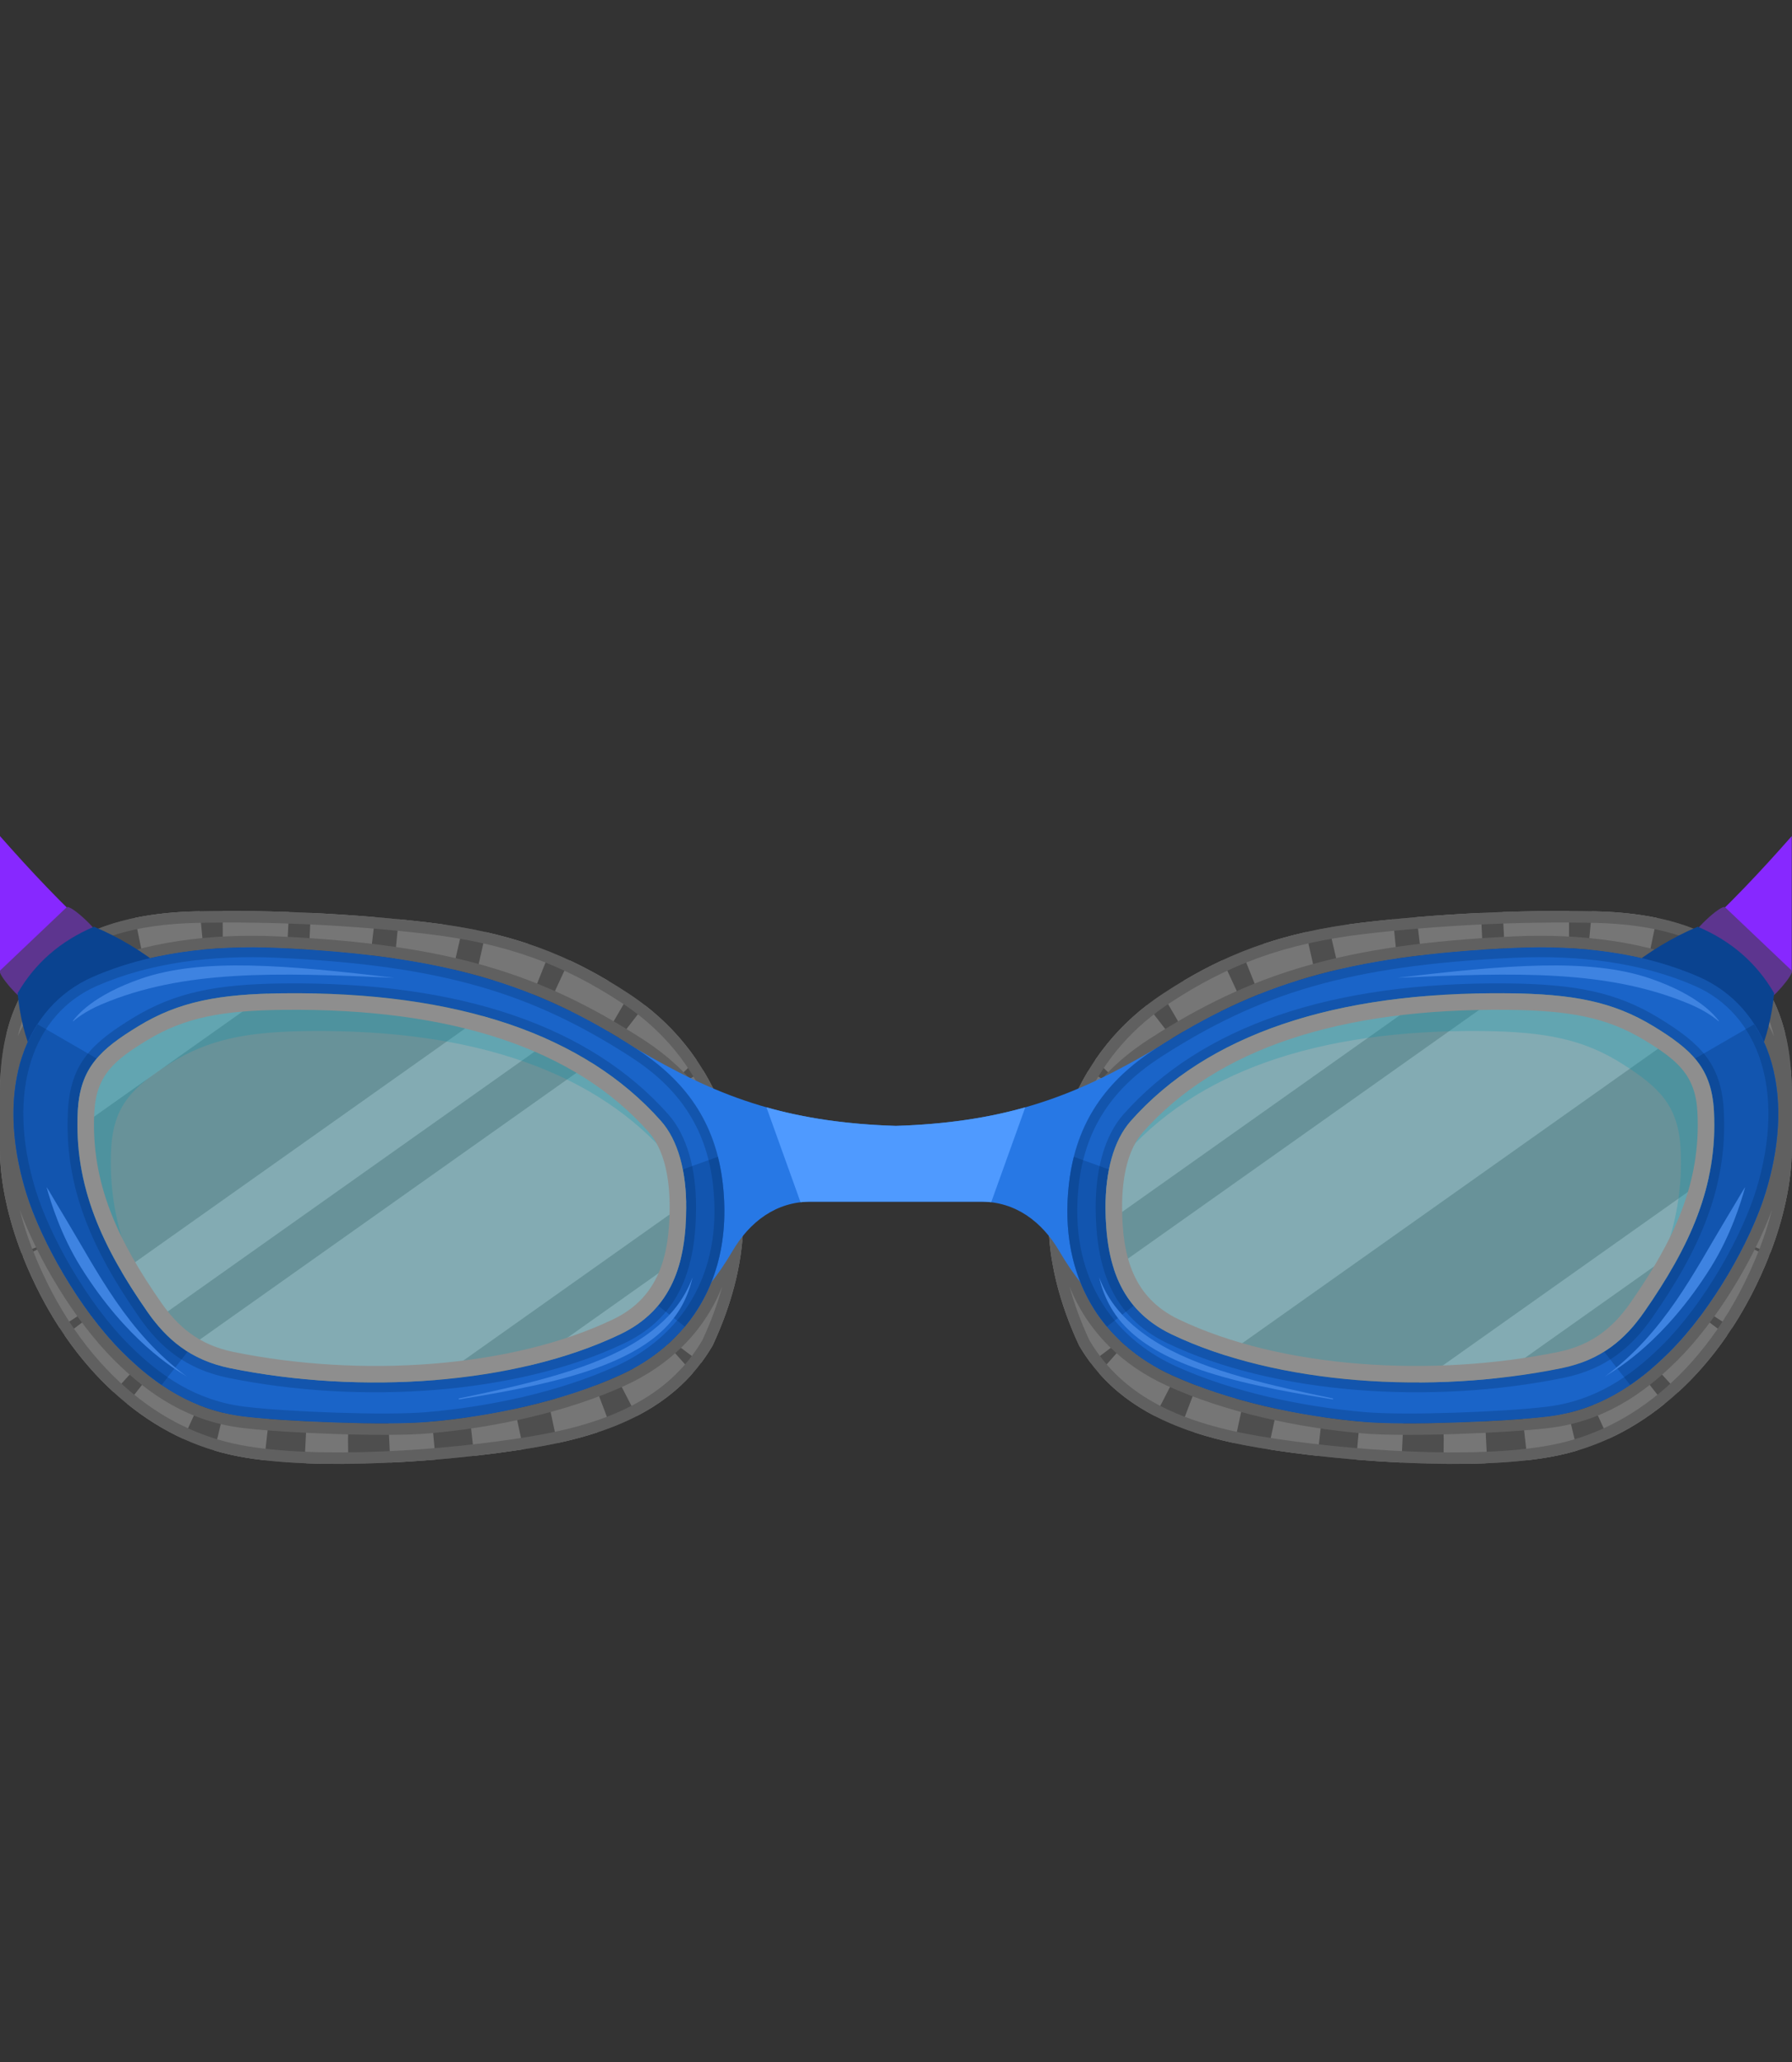 <?xml version="1.0" encoding="UTF-8" standalone="no"?><!DOCTYPE svg PUBLIC "-//W3C//DTD SVG 1.1//EN" "http://www.w3.org/Graphics/SVG/1.1/DTD/svg11.dtd"><svg width="100%" height="100%" viewBox="0 0 300 345" version="1.1" xmlns="http://www.w3.org/2000/svg" xmlns:xlink="http://www.w3.org/1999/xlink" xml:space="preserve" xmlns:serif="http://www.serif.com/" style="fill-rule:evenodd;clip-rule:evenodd;stroke-linejoin:round;stroke-miterlimit:2;"><rect x="0" y="0" width="300" height="345" fill="#333333" stroke="none"/><g id="Swimmer"><g id="SwimmingGlasses"><path d="M0,182.707c0,-23.279 15.389,-29.85 32.957,-30.228c12.896,-0.276 26.464,0.43 38.687,1.857c14.019,1.637 23.69,5.403 33.529,11.864c9.398,6.172 16.244,15.622 18.673,30.022c1.426,8.453 0.569,17.923 -4.539,28.886c-5.93,10.178 -16.393,14.836 -30.125,17.126c-14.33,2.389 -36.311,3.893 -49.21,1.444c-7.103,-1.349 -13.839,-4.532 -20.117,-10.007c-6.299,-5.494 -12.172,-13.485 -16.3,-24.141c-2.05,-5.289 -3.555,-11.636 -3.555,-17.022l0,-9.801Zm40.852,54.298c7.261,0.874 23.845,1.5 30.702,0.908c10.835,-0.937 22.635,-3.461 32.27,-7.841c11.234,-5.107 19.041,-15.962 17.167,-32.105c-1.187,-10.222 -6.241,-17.195 -14.526,-22.532c-16.658,-10.73 -31.841,-15.543 -60.001,-16.836c-10.994,-0.505 -21.785,0.838 -30.95,4.869c-11.196,4.925 -16.539,18.431 -11.142,36.067c2.435,7.957 8.913,19.537 16.176,26.741c5.582,5.535 11.866,9.713 20.304,10.729Zm259.105,-54.298l0,9.801c0,5.386 -1.505,11.733 -3.554,17.022c-4.129,10.656 -10.002,18.647 -16.301,24.141c-6.278,5.475 -13.014,8.658 -20.117,10.007c-12.899,2.449 -34.88,0.945 -49.21,-1.444c-13.732,-2.29 -24.195,-6.948 -30.125,-17.126c-5.107,-10.963 -5.965,-20.433 -4.539,-28.886c2.429,-14.4 9.275,-23.85 18.673,-30.022c9.839,-6.461 19.51,-10.227 33.529,-11.864c12.224,-1.427 25.792,-2.133 38.687,-1.857c17.568,0.378 32.957,6.949 32.957,30.228Zm-40.851,54.298c8.437,-1.016 14.721,-5.194 20.303,-10.729c7.263,-7.204 13.741,-18.784 16.176,-26.741c5.397,-17.636 0.054,-31.142 -11.142,-36.067c-9.165,-4.031 -19.956,-5.374 -30.95,-4.869c-28.16,1.293 -43.343,6.106 -60.001,16.836c-8.285,5.337 -13.339,12.31 -14.526,22.532c-1.874,16.143 5.933,26.998 17.167,32.105c9.635,4.38 21.436,6.904 32.27,7.841c6.857,0.592 23.441,-0.034 30.703,-0.908Z" style="fill:#4e4e4e;"/><path d="M3.6,209.648c-0.015,-0.039 -0.03,-0.079 -0.045,-0.118c-2.05,-5.289 -3.555,-11.636 -3.555,-17.022l0,-9.801c0,-1.279 0.046,-2.507 0.137,-3.687l2.884,0.222c-1.312,5.74 -0.995,12.626 1.351,20.293c0.222,0.726 0.478,1.482 0.765,2.262l-1.867,0.687l1.939,-0.493c0.705,1.894 1.592,3.925 2.624,6.009l-4.233,1.648Zm1.012,-35.211l-3.509,-1.566c0.755,-3.035 1.877,-5.654 3.306,-7.906l0.336,0.304l4.251,2.679c-1.798,1.827 -3.275,4.005 -4.384,6.489Zm8.745,-9.872l-4.125,-5.04c1.888,-1.546 4.01,-2.792 6.31,-3.78l0.068,0.157c0.857,-0.322 1.725,-0.625 2.603,-0.909l2.149,6.635c-1.659,0.537 -3.277,1.149 -4.848,1.84c-0.745,0.328 -1.465,0.694 -2.157,1.097Zm13.766,-4.683c-1.061,0.138 -2.104,0.31 -3.124,0.522l-1.417,-6.83c3.293,-0.682 6.788,-1.018 10.375,-1.095c0.166,-0.003 0.332,-0.007 0.499,-0.01l0.617,6.403c-2.359,0.227 -4.68,0.561 -6.95,1.01Zm10.176,-1.254l-0.029,-6.205c3.684,-0.017 7.404,0.042 11.114,0.171l-0.314,6.083c-0.531,-0.027 -1.066,-0.053 -1.606,-0.078c-3.081,-0.142 -6.147,-0.138 -9.165,0.029Zm14.435,0.264l0.291,-6.148c3.628,0.171 7.232,0.408 10.769,0.706l-0.762,6.38c-3.231,-0.386 -6.651,-0.697 -10.298,-0.938Zm14.366,1.479l0.645,-6.561c1.653,0.163 3.288,0.338 4.899,0.526c0.826,0.097 1.636,0.201 2.433,0.312l-0.004,0.029c1.135,0.229 2.249,0.471 3.343,0.725l-1.58,6.793c-3.062,-0.712 -6.29,-1.317 -9.736,-1.824Zm16.498,3.652l0.165,-0.532c-0.962,-0.261 -1.946,-0.505 -2.954,-0.731l1.529,-6.805c2.492,0.56 4.849,1.215 7.108,1.972l-0.208,0.621c1.201,0.425 2.384,0.87 3.552,1.338l-2.59,6.475c-2.139,-0.855 -4.33,-1.633 -6.602,-2.338Zm12.997,5.196l0.244,-0.494c-1.144,-0.619 -2.298,-1.201 -3.473,-1.745l2.934,-6.328c2.221,1.03 4.379,2.178 6.521,3.45l-0.217,0.366c1.226,0.655 2.448,1.339 3.67,2.052l-3.514,6.024c-2.048,-1.194 -4.093,-2.301 -6.165,-3.325Zm8.101,4.48l4.265,-5.511c3.286,2.543 6.194,5.56 8.63,9.137l-3.531,3.427c-1.893,-1.95 -4.097,-3.708 -6.595,-5.317c-0.927,-0.597 -1.849,-1.175 -2.769,-1.736Zm10.089,7.827l3.963,-2.402c2.236,3.69 4.002,7.932 5.209,12.805l-2.976,0.835c-1.226,-4.367 -3.314,-8.054 -6.196,-11.238Zm6.387,11.952l2.991,-0.69c0.256,1.112 0.484,2.256 0.683,3.434c0.578,3.424 0.781,7.016 0.478,10.806l-3.277,-0.373c0.307,-2.7 0.303,-5.597 -0.056,-8.688c-0.183,-1.571 -0.456,-3.065 -0.819,-4.489Zm0.815,13.668l3.302,0.294c-0.209,2.345 -0.612,4.765 -1.239,7.268l-0.254,-0.063l0.248,0.087c-0.831,3.308 -2.053,6.761 -3.737,10.376c-0.602,1.034 -1.251,2.01 -1.946,2.933l-4.929,-3.709c1.402,-1.332 2.672,-2.807 3.783,-4.424l1.037,0.413l-0.903,-0.609c2.382,-3.531 4.014,-7.726 4.638,-12.566Zm-9.245,17.82l4.243,4.768c-2.61,2.975 -5.759,5.328 -9.391,7.198l-3.192,-6.201c0.943,-0.486 1.847,-1.012 2.708,-1.582l-0.093,-0.171c2.065,-1.128 3.988,-2.466 5.725,-4.012Zm-12.124,6.853l2.472,6.521c-0.712,0.27 -1.433,0.533 -2.161,0.786l0.166,0.501c-2.148,0.711 -4.417,1.313 -6.798,1.825l-1.468,-6.818c0.417,-0.09 0.829,-0.182 1.237,-0.278l-0.096,-0.334c2.273,-0.655 4.499,-1.389 6.648,-2.203Zm-13.443,3.907l1.457,6.758c-2.569,0.402 -5.349,0.774 -8.253,1.1l-0.731,-6.499c2.506,-0.368 5.027,-0.82 7.527,-1.359Zm-13.843,2.117l0.593,6.371c-2.502,0.208 -5.046,0.377 -7.584,0.498l-0.314,-6.569c2.574,-0.013 4.843,-0.085 6.527,-0.23c0.259,-0.023 0.518,-0.046 0.778,-0.07Zm-14.002,0.223l-0.07,2.735l0.042,4.12c-2.41,0.024 -4.772,-0.004 -7.042,-0.093l0.002,-0.046c-0.094,-0.005 -0.187,-0.009 -0.281,-0.014l0.348,-6.966c2.284,0.114 4.667,0.205 7.001,0.264Zm-13.304,-0.661l-0.788,6.908c-1.506,-0.171 -2.934,-0.382 -4.266,-0.635c-1.37,-0.26 -2.726,-0.588 -4.068,-0.988l1.501,-6.299c1.108,0.264 2.256,0.471 3.447,0.614c1.174,0.141 2.593,0.276 4.174,0.4Zm-11.768,-2.33l-2.578,5.656c-3.226,-1.47 -6.359,-3.404 -9.389,-5.854l3.668,-4.677c2.54,1.992 5.27,3.662 8.299,4.875Zm-10.257,-6.504l-3.978,4.357c-2.874,-2.624 -5.646,-5.776 -8.188,-9.473l4.433,-3.319c1.676,2.238 3.453,4.327 5.28,6.14c0.802,0.795 1.618,1.562 2.453,2.295Zm-8.43,-9.383l-4.591,2.99c-2.285,-3.508 -4.364,-7.476 -6.138,-11.918l4.097,-2.046c1.828,3.661 4.101,7.473 6.632,10.974Zm281.786,-9.54l-4.232,-1.648c1.032,-2.084 1.918,-4.115 2.623,-6.009l1.94,0.493l-1.868,-0.687c0.287,-0.78 0.543,-1.536 0.765,-2.262c2.346,-7.667 2.663,-14.553 1.351,-20.293l2.884,-0.222c0.091,1.18 0.137,2.408 0.137,3.687l0,9.801c0,5.386 -1.505,11.733 -3.554,17.022c-0.016,0.039 -0.031,0.079 -0.046,0.118Zm-1.011,-35.211c-1.109,-2.484 -2.587,-4.662 -4.385,-6.489l4.252,-2.679l0.335,-0.304c1.429,2.252 2.551,4.871 3.306,7.906l-3.508,1.566Zm-8.746,-9.872c-0.692,-0.403 -1.411,-0.769 -2.157,-1.097c-1.57,-0.691 -3.189,-1.303 -4.848,-1.84l2.149,-6.635c0.878,0.284 1.746,0.587 2.604,0.909l0.067,-0.157c2.3,0.988 4.422,2.234 6.31,3.78l-4.125,5.04Zm-13.766,-4.683c-2.269,-0.449 -4.591,-0.783 -6.949,-1.01l0.616,-6.403c0.167,0.003 0.333,0.007 0.499,0.01c3.587,0.077 7.082,0.413 10.375,1.095l-1.416,6.83c-1.021,-0.212 -2.064,-0.384 -3.125,-0.522Zm-10.176,-1.254c-3.018,-0.167 -6.083,-0.171 -9.165,-0.029c-0.54,0.025 -1.075,0.051 -1.605,0.078l-0.315,-6.083c3.71,-0.129 7.43,-0.188 11.114,-0.171l-0.029,6.205Zm-14.435,0.264c-3.647,0.241 -7.067,0.552 -10.297,0.938l-0.763,-6.38c3.537,-0.298 7.141,-0.535 10.769,-0.706l0.291,6.148Zm-14.366,1.479c-3.446,0.507 -6.673,1.112 -9.735,1.824l-1.581,-6.793c1.094,-0.254 2.208,-0.496 3.344,-0.725l-0.004,-0.029c0.796,-0.111 1.606,-0.215 2.432,-0.312c1.611,-0.188 3.246,-0.363 4.899,-0.526l0.645,6.561Zm-16.497,3.652c-2.272,0.705 -4.464,1.483 -6.603,2.338l-2.59,-6.475c1.168,-0.468 2.351,-0.913 3.552,-1.338l-0.208,-0.621c2.259,-0.757 4.616,-1.412 7.108,-1.972l1.529,6.805c-1.008,0.226 -1.991,0.47 -2.953,0.731l0.165,0.532Zm-12.998,5.196c-2.071,1.024 -4.117,2.131 -6.165,3.325l-3.514,-6.024c1.222,-0.713 2.444,-1.397 3.67,-2.052l-0.216,-0.366c2.141,-1.272 4.299,-2.42 6.52,-3.45l2.934,6.328c-1.174,0.544 -2.329,1.126 -3.473,1.745l0.244,0.494Zm-8.101,4.48c-0.92,0.561 -1.842,1.139 -2.769,1.736c-2.498,1.609 -4.702,3.367 -6.594,5.317l-3.532,-3.427c2.436,-3.577 5.345,-6.594 8.63,-9.137l4.265,5.511Zm-10.089,7.827c-2.881,3.184 -4.97,6.871 -6.196,11.238l-2.976,-0.835c1.207,-4.873 2.974,-9.115 5.209,-12.805l3.963,2.402Zm-6.387,11.952c-0.362,1.424 -0.636,2.918 -0.819,4.489c-0.359,3.091 -0.362,5.988 -0.055,8.688l-3.278,0.373c-0.303,-3.79 -0.1,-7.382 0.478,-10.806c0.199,-1.178 0.427,-2.322 0.684,-3.434l2.99,0.69Zm-0.815,13.668c0.624,4.84 2.256,9.035 4.638,12.566l-0.903,0.609l1.037,-0.413c1.111,1.617 2.381,3.092 3.784,4.424l-4.93,3.709c-0.695,-0.923 -1.343,-1.899 -1.946,-2.933c-1.684,-3.615 -2.906,-7.068 -3.737,-10.376l0.248,-0.087l-0.254,0.063c-0.627,-2.503 -1.03,-4.923 -1.239,-7.268l3.302,-0.294Zm9.245,17.82c1.737,1.546 3.66,2.884 5.725,4.012l-0.093,0.171c0.861,0.57 1.765,1.096 2.709,1.582l-3.193,6.201c-3.631,-1.87 -6.78,-4.223 -9.391,-7.198l4.243,-4.768Zm12.124,6.853c2.149,0.814 4.375,1.548 6.648,2.203l-0.096,0.334c0.408,0.096 0.821,0.188 1.237,0.278l-1.467,6.818c-2.382,-0.512 -4.651,-1.114 -6.799,-1.825l0.166,-0.501c-0.728,-0.253 -1.448,-0.516 -2.161,-0.786l2.472,-6.521Zm13.443,3.907c2.5,0.539 5.021,0.991 7.527,1.359l-0.731,6.499c-2.904,-0.326 -5.684,-0.698 -8.253,-1.1l1.457,-6.758Zm13.843,2.117c0.26,0.024 0.519,0.047 0.778,0.07c1.684,0.145 3.954,0.217 6.528,0.23l-0.315,6.569c-2.538,-0.121 -5.082,-0.29 -7.584,-0.498l0.593,-6.371Zm14.003,0.223c2.333,-0.059 4.717,-0.15 7.001,-0.264l0.347,6.966c-0.093,0.005 -0.187,0.009 -0.281,0.014l0.002,0.046c-2.27,0.089 -4.631,0.117 -7.042,0.093l0.042,-4.12l-0.069,-2.735Zm13.303,-0.661c1.582,-0.124 3,-0.259 4.175,-0.4c1.19,-0.143 2.338,-0.35 3.447,-0.614l1.5,6.299c-1.342,0.4 -2.698,0.728 -4.068,0.988c-1.331,0.253 -2.759,0.464 -4.266,0.635l-0.788,-6.908Zm11.768,-2.33c3.029,-1.213 5.759,-2.883 8.299,-4.875l3.668,4.677c-3.03,2.45 -6.163,4.384 -9.389,5.854l-2.578,-5.656Zm10.257,-6.504c0.835,-0.733 1.651,-1.5 2.453,-2.295c1.827,-1.813 3.604,-3.902 5.28,-6.14l4.434,3.319c-2.543,3.697 -5.314,6.849 -8.188,9.473l-3.979,-4.357Zm8.431,-9.383c2.53,-3.501 4.803,-7.313 6.631,-10.974l4.097,2.046c-1.774,4.442 -3.853,8.41 -6.138,11.918l-4.59,-2.99Z" style="fill:#767676;"/><path d="M0,182.707c0,-23.279 15.389,-29.85 32.957,-30.228c12.896,-0.276 26.464,0.43 38.687,1.857c14.019,1.637 23.69,5.403 33.529,11.864c9.398,6.172 16.244,15.622 18.673,30.022c1.426,8.453 0.569,17.923 -4.539,28.886c-5.93,10.178 -16.393,14.836 -30.125,17.126c-14.33,2.389 -36.311,3.893 -49.21,1.444c-7.103,-1.349 -13.839,-4.532 -20.117,-10.007c-6.299,-5.494 -12.172,-13.485 -16.3,-24.141c-2.05,-5.289 -3.555,-11.636 -3.555,-17.022l0,-9.801Zm40.852,54.298c7.261,0.874 23.845,1.5 30.702,0.908c10.835,-0.937 22.635,-3.461 32.27,-7.841c11.234,-5.107 19.041,-15.962 17.167,-32.105c-1.187,-10.222 -6.241,-17.195 -14.526,-22.532c-16.658,-10.73 -31.841,-15.543 -60.001,-16.836c-10.994,-0.505 -21.785,0.838 -30.95,4.869c-11.196,4.925 -16.539,18.431 -11.142,36.067c2.435,7.957 8.913,19.537 16.176,26.741c5.582,5.535 11.866,9.713 20.304,10.729Zm-37.888,-63.618c2.469,-5.369 6.556,-9.391 11.773,-11.685c9.422,-4.145 20.513,-5.55 31.815,-5.031c28.614,1.314 44.032,6.239 60.958,17.142c4.48,2.885 8.064,6.225 10.669,10.241c-3.284,-7.083 -8.138,-12.348 -14.065,-16.24c-9.593,-6.3 -19.025,-9.965 -32.694,-11.561c-12.139,-1.417 -25.614,-2.119 -38.422,-1.844c-9.961,0.214 -19.226,2.41 -25.008,8.984c-2.292,2.607 -4.015,5.896 -5.026,9.994Zm117.957,41.828c-3.077,7.734 -9.019,13.305 -16.298,16.614c-9.825,4.466 -21.855,7.052 -32.903,8.006c-6.945,0.601 -23.744,-0.029 -31.099,-0.914c-8.898,-1.071 -15.546,-5.438 -21.432,-11.275c-6.806,-6.751 -12.943,-17.232 -15.884,-25.241c0.562,2.222 1.266,4.405 2.049,6.428c3.998,10.318 9.67,18.064 15.769,23.384c5.996,5.229 12.425,8.277 19.209,9.565c12.722,2.416 34.4,0.905 48.533,-1.452c13.05,-2.176 23.072,-6.474 28.732,-16.122c1.448,-3.12 2.54,-6.114 3.324,-8.993Zm179.036,-32.508l0,9.801c0,5.386 -1.505,11.733 -3.554,17.022c-4.129,10.656 -10.002,18.647 -16.301,24.141c-6.278,5.475 -13.014,8.658 -20.117,10.007c-12.899,2.449 -34.88,0.945 -49.21,-1.444c-13.732,-2.29 -24.195,-6.948 -30.125,-17.126c-5.107,-10.963 -5.965,-20.433 -4.539,-28.886c2.429,-14.4 9.275,-23.85 18.673,-30.022c9.839,-6.461 19.51,-10.227 33.529,-11.864c12.224,-1.427 25.792,-2.133 38.687,-1.857c17.568,0.378 32.957,6.949 32.957,30.228Zm-40.851,54.298c8.437,-1.016 14.721,-5.194 20.303,-10.729c7.263,-7.204 13.741,-18.784 16.176,-26.741c5.397,-17.636 0.054,-31.142 -11.142,-36.067c-9.165,-4.031 -19.956,-5.374 -30.95,-4.869c-28.16,1.293 -43.343,6.106 -60.001,16.836c-8.285,5.337 -13.339,12.31 -14.526,22.532c-1.874,16.143 5.933,26.998 17.167,32.105c9.635,4.38 21.436,6.904 32.27,7.841c6.857,0.592 23.441,-0.034 30.703,-0.908Zm-80.07,-21.79c0.784,2.879 1.876,5.873 3.324,8.993c5.66,9.648 15.682,13.946 28.732,16.122c14.133,2.357 35.811,3.868 48.533,1.452c6.784,-1.288 13.213,-4.336 19.209,-9.565c6.099,-5.32 11.771,-13.066 15.769,-23.384c0.784,-2.023 1.487,-4.206 2.049,-6.428c-2.941,8.009 -9.077,18.49 -15.884,25.241c-5.886,5.837 -12.534,10.204 -21.432,11.275c-7.355,0.885 -24.154,1.515 -31.099,0.914c-11.048,-0.954 -23.078,-3.54 -32.902,-8.006c-7.28,-3.309 -13.222,-8.88 -16.299,-16.614Zm117.958,-41.828c-1.012,-4.098 -2.735,-7.387 -5.027,-9.994c-5.782,-6.574 -15.047,-8.77 -25.008,-8.984c-12.807,-0.275 -26.282,0.427 -38.422,1.844c-13.669,1.596 -23.1,5.261 -32.693,11.561c-5.928,3.892 -10.782,9.157 -14.066,16.24c2.605,-4.016 6.189,-7.356 10.669,-10.241c16.926,-10.903 32.344,-15.828 60.958,-17.142c11.302,-0.519 22.393,0.886 31.815,5.031c5.217,2.294 9.304,6.316 11.774,11.685Z" style="fill:#606060;"/><path d="M4.117,167.149l-4.117,-4.753l0,-22.502c5.118,5.804 10.478,11.539 16.583,17.061l-12.466,10.194Zm291.723,0l-12.466,-10.194c6.105,-5.522 11.465,-11.257 16.583,-17.061l0,22.502l-4.117,4.753Z" style="fill:#8728ff;"/><path d="M4.117,167.149c-0.504,0.505 -4.622,-4.249 -4.117,-4.753l11.15,-10.589c0.625,-0.626 6.058,4.523 5.433,5.148l-12.466,10.194Zm291.723,0l-12.466,-10.194c-0.625,-0.625 4.808,-5.774 5.433,-5.148l11.15,10.589c0.505,0.504 -3.612,5.258 -4.117,4.753Z" style="fill:#5d358f;"/><path d="M5.517,176.578c-1.361,-3.106 -2.197,-6.587 -2.572,-10.398c2.926,-5.047 7.191,-8.755 12.793,-11.127c4.193,1.753 8.167,4.164 11.938,7.184l-22.159,14.341Zm288.923,-0l-22.158,-14.341c3.77,-3.02 7.744,-5.431 11.937,-7.184c5.602,2.372 9.867,6.08 12.793,11.127c-0.375,3.811 -1.211,7.292 -2.572,10.398Z" style="fill:#0a4390;"/><path d="M164.258,201.053l-28.559,0c-5.752,0 -10.197,3.345 -13.099,8.311c-2.39,4.088 -5.017,7.35 -8.24,10.071c4.754,-11.226 5.222,-21.664 0.774,-31.199c-1.993,-4.273 -5.458,-8.919 -8.669,-12.801c12.945,7.641 24.419,12.339 43.514,12.941c19.094,-0.602 30.568,-5.3 43.513,-12.941c-3.21,3.882 -6.676,8.528 -8.669,12.801c-4.448,9.535 -3.98,19.973 0.775,31.199c-3.224,-2.721 -5.851,-5.983 -8.24,-10.071c-2.903,-4.966 -7.348,-8.311 -13.1,-8.311Z" style="fill:#2778e5;"/><path d="M164.258,201.053l-28.559,0c-0.572,0 -1.132,0.034 -1.679,0.098l-5.708,-15.883c6.254,1.772 13.214,2.841 21.667,3.108c8.452,-0.267 15.412,-1.336 21.666,-3.108l-5.708,15.883c-0.547,-0.064 -1.106,-0.098 -1.679,-0.098Z" style="fill:#4f9aff;"/><path d="M40.852,237.005c-8.438,-1.016 -14.722,-5.194 -20.304,-10.729c-7.263,-7.204 -13.741,-18.784 -16.176,-26.741c-5.397,-17.636 -0.054,-31.142 11.142,-36.067c9.165,-4.031 19.956,-5.374 30.95,-4.869c28.16,1.293 43.343,6.106 60.001,16.836c8.285,5.337 13.339,12.31 14.526,22.532c1.874,16.143 -5.933,26.998 -17.167,32.105c-9.635,4.38 -21.435,6.904 -32.27,7.841c-6.857,0.592 -23.441,-0.034 -30.702,-0.908Zm-2.317,-8.09c21.79,4.439 47.64,2.776 65.304,-5.674c8.69,-4.156 11.003,-11.937 11.039,-21.149c0.024,-5.995 -1.309,-11.255 -4.23,-14.546c-12.748,-14.365 -33.923,-21.679 -63.24,-21.356c-10.727,0.119 -17.459,1.374 -24.244,5.505c-6.373,3.88 -9.75,6.945 -10.139,14.2c-0.674,12.555 4.121,22.78 11.686,33.632c3.132,4.493 7.146,8.028 13.824,9.388Zm220.571,8.09c-7.262,0.874 -23.846,1.5 -30.703,0.908c-10.834,-0.937 -22.635,-3.461 -32.27,-7.841c-11.234,-5.107 -19.041,-15.962 -17.167,-32.105c1.187,-10.222 6.241,-17.195 14.526,-22.532c16.658,-10.73 31.841,-15.543 60.001,-16.836c10.994,-0.505 21.785,0.838 30.95,4.869c11.196,4.925 16.539,18.431 11.142,36.067c-2.435,7.957 -8.913,19.537 -16.176,26.741c-5.582,5.535 -11.866,9.713 -20.303,10.729Zm2.316,-8.09c6.678,-1.36 10.692,-4.895 13.824,-9.388c7.565,-10.852 12.36,-21.077 11.687,-33.632c-0.39,-7.255 -3.767,-10.32 -10.14,-14.2c-6.785,-4.131 -13.516,-5.386 -24.244,-5.505c-29.317,-0.323 -50.492,6.991 -63.24,21.356c-2.921,3.291 -4.253,8.551 -4.23,14.546c0.036,9.212 2.349,16.993 11.039,21.149c17.664,8.45 43.514,10.113 65.304,5.674Z" style="fill:#1a64c8;"/><path d="M31.412,226.149l-4.364,5.582c-2.309,-1.576 -4.452,-3.424 -6.5,-5.455c-7.263,-7.204 -13.741,-18.784 -16.176,-26.741c-3.549,-11.597 -2.454,-21.409 1.896,-28.169l9.923,5.746c-1.904,2.243 -2.959,4.919 -3.166,8.783c-0.674,12.555 4.121,22.78 11.686,33.632c1.819,2.61 3.936,4.897 6.701,6.622Zm82.897,-30.486l5.88,-2.116c0.354,1.403 0.622,2.874 0.802,4.42c1.174,10.114 -1.452,18.152 -6.34,24.002l-4.492,-3.519c3.576,-4.279 4.694,-9.974 4.719,-16.358c0.009,-2.271 -0.177,-4.436 -0.569,-6.429Zm154.237,30.486c2.764,-1.725 4.881,-4.012 6.7,-6.622c7.565,-10.852 12.36,-21.077 11.687,-33.632c-0.208,-3.864 -1.263,-6.54 -3.167,-8.783l9.923,-5.746c4.35,6.76 5.445,16.572 1.896,28.169c-2.435,7.957 -8.913,19.537 -16.176,26.741c-2.048,2.031 -4.191,3.879 -6.499,5.455l-4.364,-5.582Zm-82.897,-30.486c-0.393,1.993 -0.579,4.158 -0.57,6.429c0.025,6.384 1.143,12.079 4.719,16.358l-4.492,3.519c-4.888,-5.85 -7.514,-13.888 -6.34,-24.002c0.18,-1.546 0.448,-3.017 0.802,-4.42l5.881,2.116Z" style="fill:#1255af;"/><path d="M38.535,228.915c-6.678,-1.36 -10.692,-4.895 -13.824,-9.388c-7.565,-10.852 -12.36,-21.077 -11.686,-33.632c0.389,-7.255 3.766,-10.32 10.139,-14.2c6.785,-4.131 13.517,-5.386 24.244,-5.505c29.317,-0.323 50.492,6.991 63.24,21.356c2.921,3.291 4.254,8.551 4.23,14.546c-0.036,9.212 -2.349,16.993 -11.039,21.149c-17.664,8.45 -43.514,10.113 -65.304,5.674Zm222.887,0c-21.79,4.439 -47.64,2.776 -65.304,-5.674c-8.69,-4.156 -11.003,-11.937 -11.039,-21.149c-0.023,-5.995 1.309,-11.255 4.23,-14.546c12.748,-14.365 33.923,-21.679 63.24,-21.356c10.728,0.119 17.459,1.374 24.244,5.505c6.373,3.88 9.75,6.945 10.14,14.2c0.673,12.555 -4.122,22.78 -11.687,33.632c-3.132,4.493 -7.146,8.028 -13.824,9.388Z" style="fill:#9ff2ff;fill-opacity:0.5;"/><path d="M12.966,188.808c-0.013,-0.957 0.006,-1.928 0.059,-2.913c0.389,-7.255 3.766,-10.32 10.139,-14.2c6.228,-3.792 12.411,-5.161 21.681,-5.451l-31.879,22.564Zm67.846,-18.811c4.045,1.122 7.817,2.488 11.313,4.095l-66.305,46.933c-0.383,-0.485 -0.752,-0.985 -1.109,-1.498c-1.579,-2.265 -3.037,-4.503 -4.351,-6.74l60.452,-42.79Zm18.153,7.762c4.464,2.776 8.36,6.042 11.683,9.787c2.781,3.133 4.122,8.051 4.224,13.69l-41.897,29.656c-11.467,0.946 -23.468,0.258 -34.44,-1.977c-2.999,-0.611 -5.462,-1.661 -7.548,-3.039l67.978,-48.117Zm15.064,32.582c-1.29,5.526 -4.251,10.059 -10.19,12.9c-4.674,2.236 -9.921,3.997 -15.515,5.295l25.705,-18.195Zm71.126,-5.657c-0.049,-0.85 -0.073,-1.714 -0.076,-2.592c-0.023,-5.995 1.309,-11.255 4.23,-14.546c10.678,-12.032 27.267,-19.117 49.6,-20.911l-53.754,38.049Zm66.414,-38.502c0.326,0.002 0.653,0.005 0.98,0.008c10.728,0.119 17.459,1.374 24.244,5.505c1.161,0.707 2.223,1.387 3.185,2.07l-74.868,52.993c-3.171,-1.003 -6.185,-2.174 -8.992,-3.517c-5.233,-2.503 -8.154,-6.32 -9.657,-10.973l65.108,-46.086Zm34.503,30.763c-0.836,3.895 -2.214,7.626 -4.025,11.309l-31.568,22.344c-4.271,0.456 -8.614,0.692 -12.949,0.706l48.542,-34.359Zm-12.21,24.424c-2.417,2.969 -5.4,5.374 -9.581,6.782l9.581,-6.782Z" style="fill:#d5f9ff;fill-opacity:0.25;"/><path d="M28.653,224.071c-1.496,-1.341 -2.78,-2.877 -3.942,-4.544c-7.565,-10.852 -12.36,-21.077 -11.686,-33.632c0.389,-7.255 3.766,-10.32 10.139,-14.2c6.785,-4.131 13.517,-5.386 24.244,-5.505c29.317,-0.323 50.492,6.991 63.24,21.356c2.246,2.531 3.553,6.226 4.027,10.525c-0.622,-1.614 -1.426,-3.034 -2.423,-4.205c-12.228,-14.365 -32.539,-21.679 -60.661,-21.356c-10.29,0.118 -16.747,1.373 -23.255,5.505c-6.113,3.88 -9.352,6.945 -9.726,14.2c-0.611,11.868 3.466,21.654 10.043,31.856Zm156.63,-26c0.473,-4.299 1.78,-7.994 4.026,-10.525c12.748,-14.365 33.923,-21.679 63.24,-21.356c10.728,0.119 17.459,1.374 24.244,5.505c6.373,3.88 9.75,6.945 10.14,14.2c0.673,12.555 -4.122,22.78 -11.687,33.632c-1.162,1.667 -2.446,3.203 -3.942,4.544c6.577,-10.202 10.654,-19.988 10.043,-31.856c-0.374,-7.255 -3.613,-10.32 -9.726,-14.2c-6.508,-4.132 -12.965,-5.387 -23.255,-5.505c-28.121,-0.323 -48.433,6.991 -60.661,21.356c-0.997,1.171 -1.801,2.591 -2.422,4.205Z" style="fill:#0296ad;fill-opacity:0.25;"/><path d="M38.535,228.915c-6.678,-1.36 -10.692,-4.895 -13.824,-9.388c-7.565,-10.852 -12.36,-21.077 -11.686,-33.632c0.389,-7.255 3.766,-10.32 10.139,-14.2c6.785,-4.131 13.517,-5.386 24.244,-5.505c29.317,-0.323 50.492,6.991 63.24,21.356c2.921,3.291 4.254,8.551 4.23,14.546c-0.036,9.212 -2.349,16.993 -11.039,21.149c-17.664,8.45 -43.514,10.113 -65.304,5.674Zm0.554,-2.715c21.204,4.32 46.365,2.764 63.555,-5.458c7.621,-3.646 9.432,-10.581 9.464,-18.661c0.02,-5.215 -0.991,-9.833 -3.532,-12.696c-12.311,-13.872 -32.826,-20.736 -61.138,-20.424c-10.095,0.111 -16.448,1.213 -22.833,5.101c-5.433,3.307 -8.482,5.797 -8.814,11.982c-0.639,11.92 4.01,21.595 11.193,31.899c2.746,3.939 6.248,7.064 12.105,8.257Zm222.333,2.715c-21.79,4.439 -47.64,2.776 -65.304,-5.674c-8.69,-4.156 -11.003,-11.937 -11.039,-21.149c-0.023,-5.995 1.309,-11.255 4.23,-14.546c12.748,-14.365 33.923,-21.679 63.24,-21.356c10.728,0.119 17.459,1.374 24.244,5.505c6.373,3.88 9.75,6.945 10.14,14.2c0.673,12.555 -4.122,22.78 -11.687,33.632c-3.132,4.493 -7.146,8.028 -13.824,9.388Zm-0.553,-2.715c5.856,-1.193 9.358,-4.318 12.104,-8.257c7.183,-10.304 11.832,-19.979 11.193,-31.899c-0.332,-6.185 -3.381,-8.675 -8.814,-11.982c-6.385,-3.888 -12.738,-4.99 -22.833,-5.101c-28.312,-0.312 -48.827,6.552 -61.138,20.424c-2.541,2.863 -3.552,7.481 -3.531,12.696c0.031,8.08 1.842,15.015 9.463,18.661c17.19,8.222 42.352,9.778 63.556,5.458Z" style="fill:#8e8e8e;"/><path d="M40.852,237.005c-8.438,-1.016 -14.722,-5.194 -20.304,-10.729c-7.263,-7.204 -13.741,-18.784 -16.176,-26.741c-5.397,-17.636 -0.054,-31.142 11.142,-36.067c9.165,-4.031 19.956,-5.374 30.95,-4.869c28.16,1.293 43.343,6.106 60.001,16.836c8.285,5.337 13.339,12.31 14.526,22.532c1.874,16.143 -5.933,26.998 -17.167,32.105c-9.635,4.38 -21.435,6.904 -32.27,7.841c-6.857,0.592 -23.441,-0.034 -30.702,-0.908Zm0.197,-1.638c7.181,0.864 23.582,1.488 30.363,0.902c10.652,-0.92 22.256,-3.393 31.729,-7.699c10.635,-4.834 17.985,-15.132 16.211,-30.413c-1.124,-9.685 -5.931,-16.279 -13.78,-21.335c-16.429,-10.582 -31.411,-15.299 -59.184,-16.575c-10.73,-0.493 -21.265,0.796 -30.21,4.731c-10.552,4.642 -15.315,17.454 -10.228,34.074c2.372,7.753 8.684,19.034 15.76,26.052c5.321,5.277 11.295,9.295 19.339,10.263Zm-2.843,-4.835c-7.168,-1.46 -11.487,-5.24 -14.848,-10.061c-7.793,-11.179 -12.675,-21.732 -11.981,-34.664c0.424,-7.893 3.996,-11.3 10.929,-15.521c7.023,-4.276 13.98,-5.623 25.084,-5.745c29.916,-0.33 51.483,7.251 64.492,21.91c3.147,3.546 4.671,9.188 4.646,15.648c-0.039,9.887 -2.651,18.169 -11.977,22.63c-17.946,8.585 -44.207,10.313 -66.345,5.803Zm0.329,-1.617c21.79,4.439 47.64,2.776 65.304,-5.674c8.69,-4.156 11.003,-11.937 11.039,-21.149c0.024,-5.995 -1.309,-11.255 -4.23,-14.546c-12.748,-14.365 -33.923,-21.679 -63.24,-21.356c-10.727,0.119 -17.459,1.374 -24.244,5.505c-6.373,3.88 -9.75,6.945 -10.139,14.2c-0.674,12.555 4.121,22.78 11.686,33.632c3.132,4.493 7.146,8.028 13.824,9.388Zm220.571,8.09c-7.262,0.874 -23.846,1.5 -30.703,0.908c-10.834,-0.937 -22.635,-3.461 -32.27,-7.841c-11.234,-5.107 -19.041,-15.962 -17.167,-32.105c1.187,-10.222 6.241,-17.195 14.526,-22.532c16.658,-10.73 31.841,-15.543 60.001,-16.836c10.994,-0.505 21.785,0.838 30.95,4.869c11.196,4.925 16.539,18.431 11.142,36.067c-2.435,7.957 -8.913,19.537 -16.176,26.741c-5.582,5.535 -11.866,9.713 -20.303,10.729Zm-0.197,-1.638c8.043,-0.968 14.017,-4.986 19.338,-10.263c7.077,-7.018 13.388,-18.299 15.761,-26.052c5.086,-16.62 0.323,-29.432 -10.229,-34.074c-8.945,-3.935 -19.48,-5.224 -30.21,-4.731c-27.773,1.276 -42.755,5.993 -59.184,16.575c-7.849,5.056 -12.655,11.65 -13.78,21.335c-1.774,15.281 5.576,25.579 16.211,30.413c9.473,4.306 21.077,6.779 31.73,7.699c6.78,0.586 23.181,-0.038 30.363,-0.902Zm2.842,-4.835c-22.138,4.51 -48.399,2.782 -66.345,-5.803c-9.326,-4.461 -11.938,-12.743 -11.977,-22.63c-0.025,-6.46 1.499,-12.102 4.646,-15.648c13.009,-14.659 34.576,-22.24 64.493,-21.91c11.103,0.122 18.06,1.469 25.083,5.745c6.933,4.221 10.505,7.628 10.929,15.521c0.694,12.932 -4.188,23.485 -11.981,34.664c-3.361,4.821 -7.68,8.601 -14.848,10.061Zm-0.329,-1.617c6.678,-1.36 10.692,-4.895 13.824,-9.388c7.565,-10.852 12.36,-21.077 11.687,-33.632c-0.39,-7.255 -3.767,-10.32 -10.14,-14.2c-6.785,-4.131 -13.516,-5.386 -24.244,-5.505c-29.317,-0.323 -50.492,6.991 -63.24,21.356c-2.921,3.291 -4.253,8.551 -4.23,14.546c0.036,9.212 2.349,16.993 11.039,21.149c17.664,8.45 43.514,10.113 65.304,5.674Z" style="fill:#00285e;fill-opacity:0.25;"/><path d="M12.261,170.867l-0.064,-0.056c0.66,-0.852 3.308,-4.267 11.453,-7.081c10.185,-3.518 24.452,-2.253 42.399,-0.133c-19.866,-0.871 -35.267,-1.396 -49.073,4.451c-2.833,1.2 -4.382,2.532 -4.715,2.819Zm64.557,63.279l-0.03,-0.161c9.963,-2.059 21.012,-4.504 28.627,-8.848c7.785,-4.441 9.664,-9.284 10.546,-11.426c-1.526,6.242 -5.428,11.771 -18.194,15.891c-7.205,2.325 -16.434,3.803 -20.949,4.544Zm-45.559,-3.847c-2.114,-1.285 -10.038,-6.001 -17.705,-18.243c-3.407,-5.44 -5.07,-11.008 -5.712,-13.27c-0.13,-0.46 0.154,0.174 3.123,5.094c5.358,8.877 10.332,19.086 20.294,26.419Zm256.437,-59.432c-0.333,-0.287 -1.882,-1.619 -4.715,-2.819c-13.806,-5.847 -29.207,-5.322 -49.073,-4.451c17.947,-2.12 32.214,-3.385 42.399,0.133c8.145,2.814 10.793,6.229 11.453,7.081l-0.064,0.056Zm-64.557,63.279c-4.515,-0.741 -13.744,-2.219 -20.949,-4.544c-12.766,-4.12 -16.667,-9.649 -18.194,-15.891c0.882,2.142 2.761,6.985 10.546,11.426c7.615,4.344 18.664,6.789 28.627,8.848l-0.03,0.161Zm45.559,-3.847c9.962,-7.333 14.936,-17.542 20.294,-26.419c2.969,-4.92 3.253,-5.554 3.123,-5.094c-0.642,2.262 -2.305,7.83 -5.712,13.27c-7.667,12.242 -15.591,16.958 -17.705,18.243Z" style="fill:#3e83e1;"/></g></g></svg>